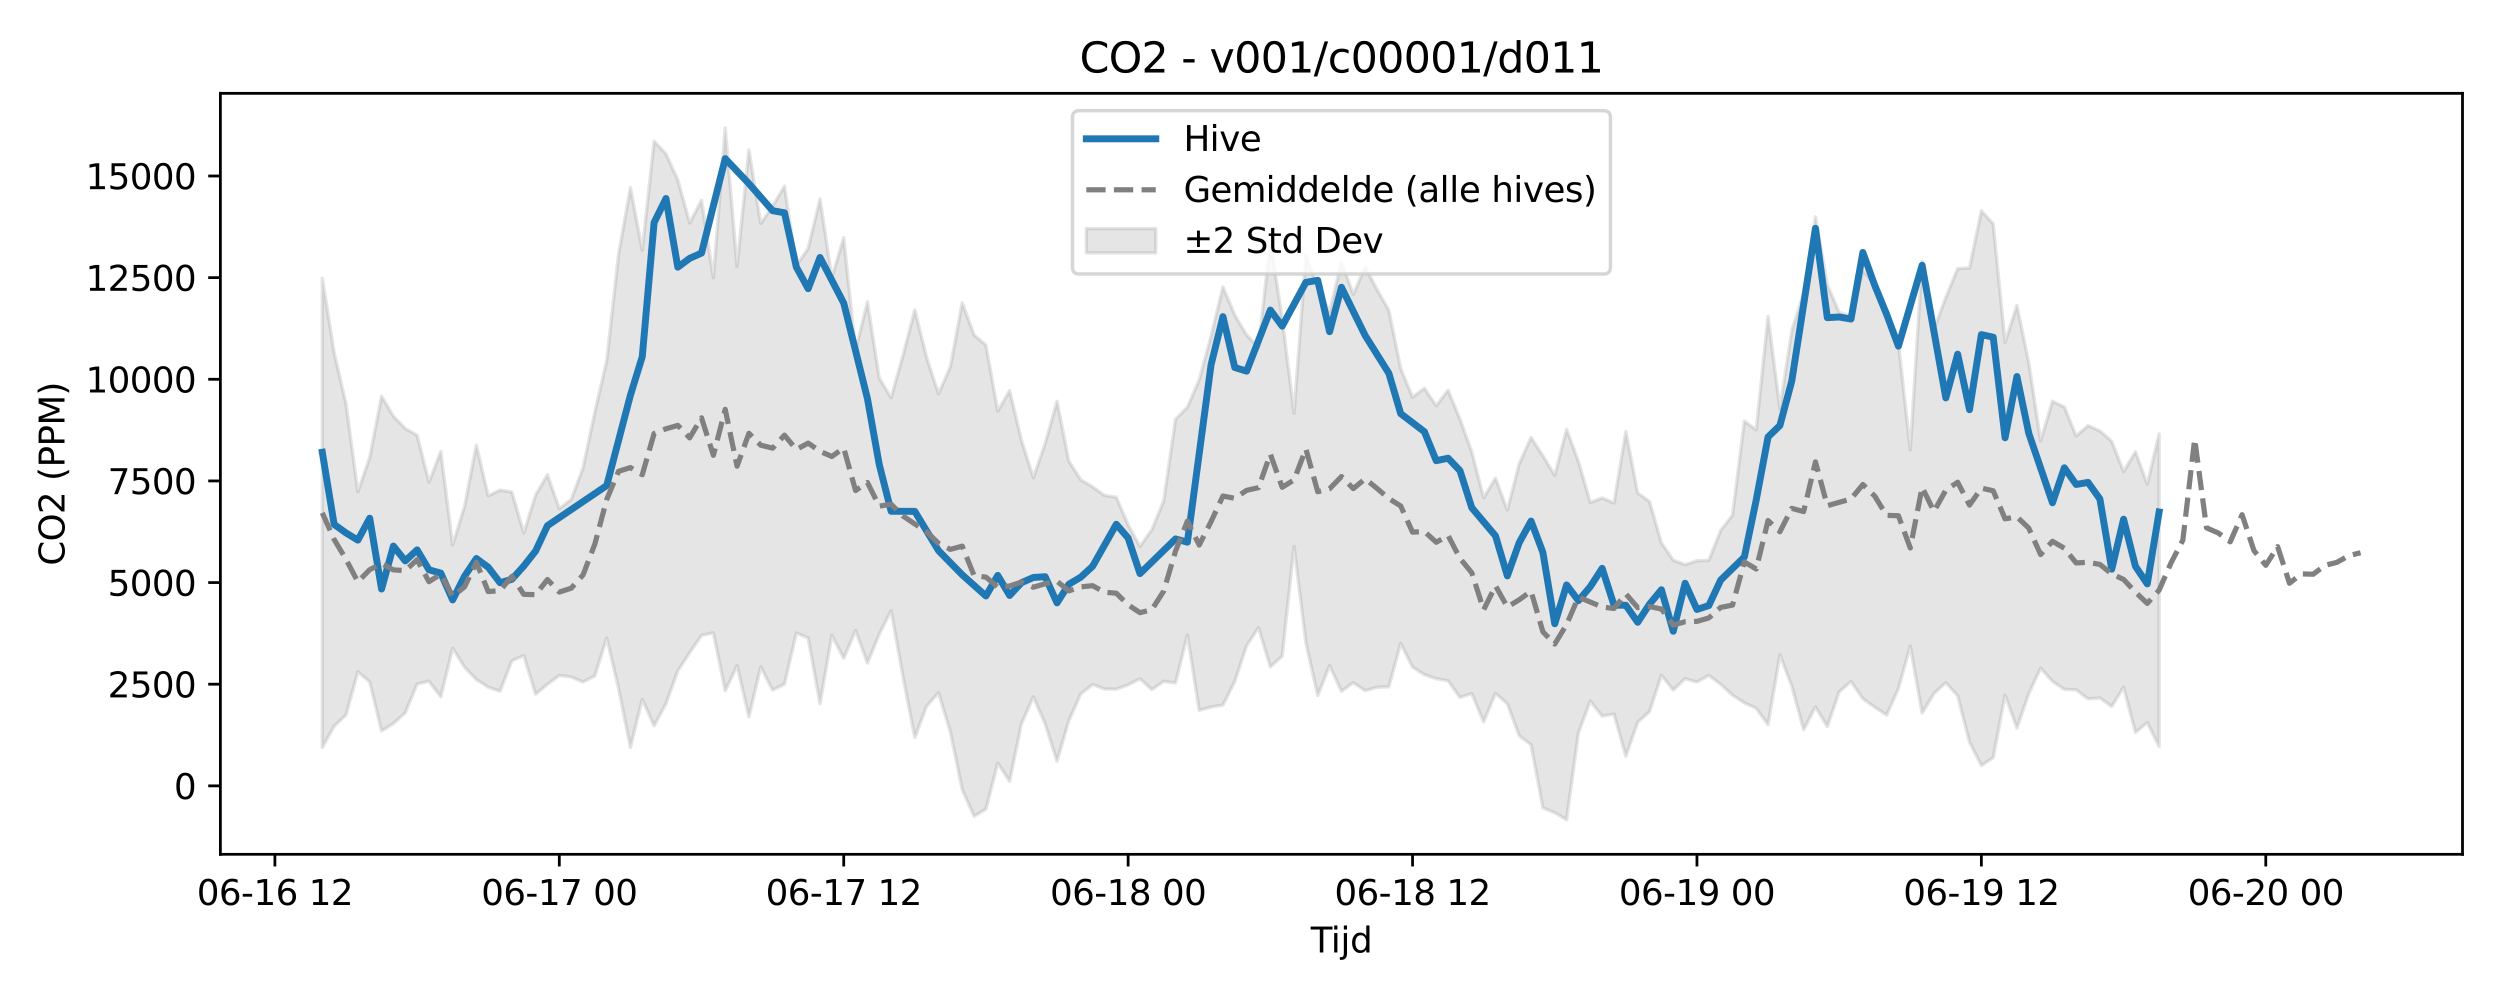 <?xml version="1.0" encoding="utf-8" standalone="no"?>
<!DOCTYPE svg PUBLIC "-//W3C//DTD SVG 1.1//EN"
  "http://www.w3.org/Graphics/SVG/1.1/DTD/svg11.dtd">
<svg xmlns:xlink="http://www.w3.org/1999/xlink" width="720pt" height="288pt" viewBox="0 0 720 288" xmlns="http://www.w3.org/2000/svg" version="1.1">
 <defs>
  <style type="text/css">*{stroke-linejoin: round; stroke-linecap: butt}</style>
 </defs>
 <g id="figure_1">
  <g id="patch_1">
   <path d="M 0 288 
L 720 288 
L 720 0 
L 0 0 
z
" style="fill: #ffffff"/>
  </g>
  <g id="axes_1">
   <g id="patch_2">
    <path d="M 63.47 246.04 
L 709.2 246.04 
L 709.2 26.88 
L 63.47 26.88 
z
" style="fill: #ffffff"/>
   </g>
   <g id="FillBetweenPolyCollection_1">
    <defs>
     <path id="m258c54970d" d="M 92.821 -207.866 
L 92.821 -72.734 
L 96.234 -78.855 
L 99.647 -82.072 
L 103.06 -94.523 
L 106.473 -91.636 
L 109.886 -77.458 
L 113.299 -79.646 
L 116.712 -82.703 
L 120.125 -90.979 
L 123.538 -91.82 
L 126.951 -87.333 
L 130.364 -101.337 
L 133.777 -95.851 
L 137.19 -92.318 
L 140.603 -90.089 
L 144.016 -88.935 
L 147.429 -97.717 
L 150.842 -99.185 
L 154.254 -88.065 
L 157.667 -90.92 
L 161.08 -93.472 
L 164.493 -93.019 
L 167.906 -91.595 
L 171.319 -93.34 
L 174.732 -104.268 
L 178.145 -89.753 
L 181.558 -72.75 
L 184.971 -86.603 
L 188.384 -78.963 
L 191.797 -85.31 
L 195.21 -94.792 
L 198.623 -100.003 
L 202.036 -105.001 
L 205.449 -105.752 
L 208.862 -89.053 
L 212.275 -96.244 
L 215.688 -81.586 
L 219.1 -95.941 
L 222.513 -89.253 
L 225.926 -90.958 
L 229.339 -105.668 
L 232.752 -104.264 
L 236.165 -85.333 
L 239.578 -105.01 
L 242.991 -98.432 
L 246.404 -106.393 
L 249.817 -97.05 
L 253.23 -105.324 
L 256.643 -112.128 
L 260.056 -93.141 
L 263.469 -75.57 
L 266.882 -84.665 
L 270.295 -88.443 
L 273.708 -77.171 
L 277.121 -60.621 
L 280.534 -52.902 
L 283.947 -54.985 
L 287.359 -68.219 
L 290.772 -62.979 
L 294.185 -79.549 
L 297.598 -87.325 
L 301.011 -79.508 
L 304.424 -68.785 
L 307.837 -80.46 
L 311.25 -88.141 
L 314.663 -90.849 
L 318.076 -89.554 
L 321.489 -89.515 
L 324.902 -90.764 
L 328.315 -92.492 
L 331.728 -89.382 
L 335.141 -91.777 
L 338.554 -91.322 
L 341.967 -105.12 
L 345.38 -83.415 
L 348.793 -84.378 
L 352.206 -84.935 
L 355.618 -91.723 
L 359.031 -102.057 
L 362.444 -107.199 
L 365.857 -95.928 
L 369.27 -99.025 
L 372.683 -130.581 
L 376.096 -102.898 
L 379.509 -87.683 
L 382.922 -96.304 
L 386.335 -88.911 
L 389.748 -91.378 
L 393.161 -89.081 
L 396.574 -90.049 
L 399.987 -90.201 
L 403.4 -102.708 
L 406.813 -95.866 
L 410.226 -93.705 
L 413.639 -92.523 
L 417.052 -91.934 
L 420.464 -87.12 
L 423.877 -88.241 
L 427.29 -80.11 
L 430.703 -88.311 
L 434.116 -85.279 
L 437.529 -76.127 
L 440.942 -73.454 
L 444.355 -55.367 
L 447.768 -53.917 
L 451.181 -51.922 
L 454.594 -76.984 
L 458.007 -86.092 
L 461.42 -81.768 
L 464.833 -82.36 
L 468.246 -70.225 
L 471.659 -79.985 
L 475.072 -83.06 
L 478.485 -93.552 
L 481.898 -89.265 
L 485.311 -92.525 
L 488.723 -91.561 
L 492.136 -93.486 
L 495.549 -90.917 
L 498.962 -87.79 
L 502.375 -85.591 
L 505.788 -84.014 
L 509.201 -79.32 
L 512.614 -99.397 
L 516.027 -90.426 
L 519.44 -77.801 
L 522.853 -84.425 
L 526.266 -78.759 
L 529.679 -88.72 
L 533.092 -91.745 
L 536.505 -86.768 
L 539.918 -84.358 
L 543.331 -82.068 
L 546.744 -89.655 
L 550.157 -101.932 
L 553.57 -82.623 
L 556.982 -88.236 
L 560.395 -91.385 
L 563.808 -87.594 
L 567.221 -74.239 
L 570.634 -67.561 
L 574.047 -69.785 
L 577.46 -87.77 
L 580.873 -78.329 
L 584.286 -88.219 
L 587.699 -95.56 
L 591.112 -91.765 
L 594.525 -89.471 
L 597.938 -89.306 
L 601.351 -86.724 
L 604.764 -86.985 
L 608.177 -84.519 
L 611.59 -90.089 
L 615.003 -77.059 
L 618.416 -79.899 
L 621.828 -73.018 
L 621.828 -163.061 
L 621.828 -163.061 
L 618.416 -148.54 
L 615.003 -157.905 
L 611.59 -152.161 
L 608.177 -160.919 
L 604.764 -163.894 
L 601.351 -165.419 
L 597.938 -162.429 
L 594.525 -170.773 
L 591.112 -172.44 
L 587.699 -161.029 
L 584.286 -183.58 
L 580.873 -200.006 
L 577.46 -189.375 
L 574.047 -223.525 
L 570.634 -227.277 
L 567.221 -210.831 
L 563.808 -210.64 
L 560.395 -202.308 
L 556.982 -193.171 
L 553.57 -212.72 
L 550.157 -158.432 
L 546.744 -189.293 
L 543.331 -197.078 
L 539.918 -205.907 
L 536.505 -210.17 
L 533.092 -196.843 
L 529.679 -198.03 
L 526.266 -205.967 
L 522.853 -225.546 
L 519.44 -203.529 
L 516.027 -192.769 
L 512.614 -170.319 
L 509.201 -196.832 
L 505.788 -164.237 
L 502.375 -166.711 
L 498.962 -139.678 
L 495.549 -135.206 
L 492.136 -126.595 
L 488.723 -126.51 
L 485.311 -125.373 
L 481.898 -126.667 
L 478.485 -131.652 
L 475.072 -143.545 
L 471.659 -146.027 
L 468.246 -163.7 
L 464.833 -143.149 
L 461.42 -144.608 
L 458.007 -143.246 
L 454.594 -155.092 
L 451.181 -164.371 
L 447.768 -151.112 
L 444.355 -156.712 
L 440.942 -162.019 
L 437.529 -154.402 
L 434.116 -141.09 
L 430.703 -150.284 
L 427.29 -144.629 
L 423.877 -157.829 
L 420.464 -167.298 
L 417.052 -175.609 
L 413.639 -171.132 
L 410.226 -176.179 
L 406.813 -173.606 
L 403.4 -181.862 
L 399.987 -198.617 
L 396.574 -204.628 
L 393.161 -211.124 
L 389.748 -203.185 
L 386.335 -212.594 
L 382.922 -198.148 
L 379.509 -205.07 
L 376.096 -214.508 
L 372.683 -168.992 
L 369.27 -196.288 
L 365.857 -218.486 
L 362.444 -187.915 
L 359.031 -191.509 
L 355.618 -197.254 
L 352.206 -205.36 
L 348.793 -191.208 
L 345.38 -178.638 
L 341.967 -170.715 
L 338.554 -167.256 
L 335.141 -143.746 
L 331.728 -135.434 
L 328.315 -130.606 
L 324.902 -136.848 
L 321.489 -144.782 
L 318.076 -145.328 
L 314.663 -147.801 
L 311.25 -149.809 
L 307.837 -155.178 
L 304.424 -172.414 
L 301.011 -160.269 
L 297.598 -150.423 
L 294.185 -161.197 
L 290.772 -175.483 
L 287.359 -169.612 
L 283.947 -188.592 
L 280.534 -191.533 
L 277.121 -200.8 
L 273.708 -182.385 
L 270.295 -174.589 
L 266.882 -184.984 
L 263.469 -198.713 
L 260.056 -185.62 
L 256.643 -173.451 
L 253.23 -179.12 
L 249.817 -201.043 
L 246.404 -187.043 
L 242.991 -219.534 
L 239.578 -208.053 
L 236.165 -230.708 
L 232.752 -216.506 
L 229.339 -211.407 
L 225.926 -234.4 
L 222.513 -228.612 
L 219.1 -223.629 
L 215.688 -244.828 
L 212.275 -211.23 
L 208.862 -251.158 
L 205.449 -207.991 
L 202.036 -230.32 
L 198.623 -223.789 
L 195.21 -236.185 
L 191.797 -243.698 
L 188.384 -247.322 
L 184.971 -215.958 
L 181.558 -233.933 
L 178.145 -214.768 
L 174.732 -184.054 
L 171.319 -169.317 
L 167.906 -153.217 
L 164.493 -144.152 
L 161.08 -141.501 
L 157.667 -151.288 
L 154.254 -145.398 
L 150.842 -134.48 
L 147.429 -146.284 
L 144.016 -146.854 
L 140.603 -145.177 
L 137.19 -159.8 
L 133.777 -142.118 
L 130.364 -131.07 
L 126.951 -157.963 
L 123.538 -149.126 
L 120.125 -162.644 
L 116.712 -164.596 
L 113.299 -168.112 
L 109.886 -173.916 
L 106.473 -156.221 
L 103.06 -146.34 
L 99.647 -171.748 
L 96.234 -186.431 
L 92.821 -207.866 
z
" style="stroke: #808080; stroke-opacity: 0.2"/>
    </defs>
    <g clip-path="url(#pc2d8e4638b)">
     <use xlink:href="#m258c54970d" x="0" y="288" style="fill: #808080; fill-opacity: 0.2; stroke: #808080; stroke-opacity: 0.2"/>
    </g>
   </g>
   <g id="matplotlib.axis_1">
    <g id="xtick_1">
     <g id="line2d_1">
      <defs>
       <path id="mca7ac70794" d="M 0 0 
L 0 3.5 
" style="stroke: #000000; stroke-width: 0.8"/>
      </defs>
      <g>
       <use xlink:href="#mca7ac70794" x="79.17" y="246.04" style="stroke: #000000; stroke-width: 0.8"/>
      </g>
     </g>
     <g id="text_1">
      <!-- 06-16 12 -->
      <g transform="translate(56.689 260.638) scale(0.1 -0.1)">
       <defs>
        <path id="DejaVuSans-30" d="M 2034 4250 
Q 1547 4250 1301 3770 
Q 1056 3291 1056 2328 
Q 1056 1369 1301 889 
Q 1547 409 2034 409 
Q 2525 409 2770 889 
Q 3016 1369 3016 2328 
Q 3016 3291 2770 3770 
Q 2525 4250 2034 4250 
z
M 2034 4750 
Q 2819 4750 3233 4129 
Q 3647 3509 3647 2328 
Q 3647 1150 3233 529 
Q 2819 -91 2034 -91 
Q 1250 -91 836 529 
Q 422 1150 422 2328 
Q 422 3509 836 4129 
Q 1250 4750 2034 4750 
z
" transform="scale(0.016)"/>
        <path id="DejaVuSans-36" d="M 2113 2584 
Q 1688 2584 1439 2293 
Q 1191 2003 1191 1497 
Q 1191 994 1439 701 
Q 1688 409 2113 409 
Q 2538 409 2786 701 
Q 3034 994 3034 1497 
Q 3034 2003 2786 2293 
Q 2538 2584 2113 2584 
z
M 3366 4563 
L 3366 3988 
Q 3128 4100 2886 4159 
Q 2644 4219 2406 4219 
Q 1781 4219 1451 3797 
Q 1122 3375 1075 2522 
Q 1259 2794 1537 2939 
Q 1816 3084 2150 3084 
Q 2853 3084 3261 2657 
Q 3669 2231 3669 1497 
Q 3669 778 3244 343 
Q 2819 -91 2113 -91 
Q 1303 -91 875 529 
Q 447 1150 447 2328 
Q 447 3434 972 4092 
Q 1497 4750 2381 4750 
Q 2619 4750 2861 4703 
Q 3103 4656 3366 4563 
z
" transform="scale(0.016)"/>
        <path id="DejaVuSans-2d" d="M 313 2009 
L 1997 2009 
L 1997 1497 
L 313 1497 
L 313 2009 
z
" transform="scale(0.016)"/>
        <path id="DejaVuSans-31" d="M 794 531 
L 1825 531 
L 1825 4091 
L 703 3866 
L 703 4441 
L 1819 4666 
L 2450 4666 
L 2450 531 
L 3481 531 
L 3481 0 
L 794 0 
L 794 531 
z
" transform="scale(0.016)"/>
        <path id="DejaVuSans-20" transform="scale(0.016)"/>
        <path id="DejaVuSans-32" d="M 1228 531 
L 3431 531 
L 3431 0 
L 469 0 
L 469 531 
Q 828 903 1448 1529 
Q 2069 2156 2228 2338 
Q 2531 2678 2651 2914 
Q 2772 3150 2772 3378 
Q 2772 3750 2511 3984 
Q 2250 4219 1831 4219 
Q 1534 4219 1204 4116 
Q 875 4013 500 3803 
L 500 4441 
Q 881 4594 1212 4672 
Q 1544 4750 1819 4750 
Q 2544 4750 2975 4387 
Q 3406 4025 3406 3419 
Q 3406 3131 3298 2873 
Q 3191 2616 2906 2266 
Q 2828 2175 2409 1742 
Q 1991 1309 1228 531 
z
" transform="scale(0.016)"/>
       </defs>
       <use xlink:href="#DejaVuSans-30"/>
       <use xlink:href="#DejaVuSans-36" transform="translate(63.623 0)"/>
       <use xlink:href="#DejaVuSans-2d" transform="translate(127.246 0)"/>
       <use xlink:href="#DejaVuSans-31" transform="translate(163.33 0)"/>
       <use xlink:href="#DejaVuSans-36" transform="translate(226.953 0)"/>
       <use xlink:href="#DejaVuSans-20" transform="translate(290.576 0)"/>
       <use xlink:href="#DejaVuSans-31" transform="translate(322.363 0)"/>
       <use xlink:href="#DejaVuSans-32" transform="translate(385.986 0)"/>
      </g>
     </g>
    </g>
    <g id="xtick_2">
     <g id="line2d_2">
      <g>
       <use xlink:href="#mca7ac70794" x="161.08" y="246.04" style="stroke: #000000; stroke-width: 0.8"/>
      </g>
     </g>
     <g id="text_2">
      <!-- 06-17 00 -->
      <g transform="translate(138.6 260.638) scale(0.1 -0.1)">
       <defs>
        <path id="DejaVuSans-37" d="M 525 4666 
L 3525 4666 
L 3525 4397 
L 1831 0 
L 1172 0 
L 2766 4134 
L 525 4134 
L 525 4666 
z
" transform="scale(0.016)"/>
       </defs>
       <use xlink:href="#DejaVuSans-30"/>
       <use xlink:href="#DejaVuSans-36" transform="translate(63.623 0)"/>
       <use xlink:href="#DejaVuSans-2d" transform="translate(127.246 0)"/>
       <use xlink:href="#DejaVuSans-31" transform="translate(163.33 0)"/>
       <use xlink:href="#DejaVuSans-37" transform="translate(226.953 0)"/>
       <use xlink:href="#DejaVuSans-20" transform="translate(290.576 0)"/>
       <use xlink:href="#DejaVuSans-30" transform="translate(322.363 0)"/>
       <use xlink:href="#DejaVuSans-30" transform="translate(385.986 0)"/>
      </g>
     </g>
    </g>
    <g id="xtick_3">
     <g id="line2d_3">
      <g>
       <use xlink:href="#mca7ac70794" x="242.991" y="246.04" style="stroke: #000000; stroke-width: 0.8"/>
      </g>
     </g>
     <g id="text_3">
      <!-- 06-17 12 -->
      <g transform="translate(220.511 260.638) scale(0.1 -0.1)">
       <use xlink:href="#DejaVuSans-30"/>
       <use xlink:href="#DejaVuSans-36" transform="translate(63.623 0)"/>
       <use xlink:href="#DejaVuSans-2d" transform="translate(127.246 0)"/>
       <use xlink:href="#DejaVuSans-31" transform="translate(163.33 0)"/>
       <use xlink:href="#DejaVuSans-37" transform="translate(226.953 0)"/>
       <use xlink:href="#DejaVuSans-20" transform="translate(290.576 0)"/>
       <use xlink:href="#DejaVuSans-31" transform="translate(322.363 0)"/>
       <use xlink:href="#DejaVuSans-32" transform="translate(385.986 0)"/>
      </g>
     </g>
    </g>
    <g id="xtick_4">
     <g id="line2d_4">
      <g>
       <use xlink:href="#mca7ac70794" x="324.902" y="246.04" style="stroke: #000000; stroke-width: 0.8"/>
      </g>
     </g>
     <g id="text_4">
      <!-- 06-18 00 -->
      <g transform="translate(302.421 260.638) scale(0.1 -0.1)">
       <defs>
        <path id="DejaVuSans-38" d="M 2034 2216 
Q 1584 2216 1326 1975 
Q 1069 1734 1069 1313 
Q 1069 891 1326 650 
Q 1584 409 2034 409 
Q 2484 409 2743 651 
Q 3003 894 3003 1313 
Q 3003 1734 2745 1975 
Q 2488 2216 2034 2216 
z
M 1403 2484 
Q 997 2584 770 2862 
Q 544 3141 544 3541 
Q 544 4100 942 4425 
Q 1341 4750 2034 4750 
Q 2731 4750 3128 4425 
Q 3525 4100 3525 3541 
Q 3525 3141 3298 2862 
Q 3072 2584 2669 2484 
Q 3125 2378 3379 2068 
Q 3634 1759 3634 1313 
Q 3634 634 3220 271 
Q 2806 -91 2034 -91 
Q 1263 -91 848 271 
Q 434 634 434 1313 
Q 434 1759 690 2068 
Q 947 2378 1403 2484 
z
M 1172 3481 
Q 1172 3119 1398 2916 
Q 1625 2713 2034 2713 
Q 2441 2713 2670 2916 
Q 2900 3119 2900 3481 
Q 2900 3844 2670 4047 
Q 2441 4250 2034 4250 
Q 1625 4250 1398 4047 
Q 1172 3844 1172 3481 
z
" transform="scale(0.016)"/>
       </defs>
       <use xlink:href="#DejaVuSans-30"/>
       <use xlink:href="#DejaVuSans-36" transform="translate(63.623 0)"/>
       <use xlink:href="#DejaVuSans-2d" transform="translate(127.246 0)"/>
       <use xlink:href="#DejaVuSans-31" transform="translate(163.33 0)"/>
       <use xlink:href="#DejaVuSans-38" transform="translate(226.953 0)"/>
       <use xlink:href="#DejaVuSans-20" transform="translate(290.576 0)"/>
       <use xlink:href="#DejaVuSans-30" transform="translate(322.363 0)"/>
       <use xlink:href="#DejaVuSans-30" transform="translate(385.986 0)"/>
      </g>
     </g>
    </g>
    <g id="xtick_5">
     <g id="line2d_5">
      <g>
       <use xlink:href="#mca7ac70794" x="406.813" y="246.04" style="stroke: #000000; stroke-width: 0.8"/>
      </g>
     </g>
     <g id="text_5">
      <!-- 06-18 12 -->
      <g transform="translate(384.332 260.638) scale(0.1 -0.1)">
       <use xlink:href="#DejaVuSans-30"/>
       <use xlink:href="#DejaVuSans-36" transform="translate(63.623 0)"/>
       <use xlink:href="#DejaVuSans-2d" transform="translate(127.246 0)"/>
       <use xlink:href="#DejaVuSans-31" transform="translate(163.33 0)"/>
       <use xlink:href="#DejaVuSans-38" transform="translate(226.953 0)"/>
       <use xlink:href="#DejaVuSans-20" transform="translate(290.576 0)"/>
       <use xlink:href="#DejaVuSans-31" transform="translate(322.363 0)"/>
       <use xlink:href="#DejaVuSans-32" transform="translate(385.986 0)"/>
      </g>
     </g>
    </g>
    <g id="xtick_6">
     <g id="line2d_6">
      <g>
       <use xlink:href="#mca7ac70794" x="488.723" y="246.04" style="stroke: #000000; stroke-width: 0.8"/>
      </g>
     </g>
     <g id="text_6">
      <!-- 06-19 00 -->
      <g transform="translate(466.243 260.638) scale(0.1 -0.1)">
       <defs>
        <path id="DejaVuSans-39" d="M 703 97 
L 703 672 
Q 941 559 1184 500 
Q 1428 441 1663 441 
Q 2288 441 2617 861 
Q 2947 1281 2994 2138 
Q 2813 1869 2534 1725 
Q 2256 1581 1919 1581 
Q 1219 1581 811 2004 
Q 403 2428 403 3163 
Q 403 3881 828 4315 
Q 1253 4750 1959 4750 
Q 2769 4750 3195 4129 
Q 3622 3509 3622 2328 
Q 3622 1225 3098 567 
Q 2575 -91 1691 -91 
Q 1453 -91 1209 -44 
Q 966 3 703 97 
z
M 1959 2075 
Q 2384 2075 2632 2365 
Q 2881 2656 2881 3163 
Q 2881 3666 2632 3958 
Q 2384 4250 1959 4250 
Q 1534 4250 1286 3958 
Q 1038 3666 1038 3163 
Q 1038 2656 1286 2365 
Q 1534 2075 1959 2075 
z
" transform="scale(0.016)"/>
       </defs>
       <use xlink:href="#DejaVuSans-30"/>
       <use xlink:href="#DejaVuSans-36" transform="translate(63.623 0)"/>
       <use xlink:href="#DejaVuSans-2d" transform="translate(127.246 0)"/>
       <use xlink:href="#DejaVuSans-31" transform="translate(163.33 0)"/>
       <use xlink:href="#DejaVuSans-39" transform="translate(226.953 0)"/>
       <use xlink:href="#DejaVuSans-20" transform="translate(290.576 0)"/>
       <use xlink:href="#DejaVuSans-30" transform="translate(322.363 0)"/>
       <use xlink:href="#DejaVuSans-30" transform="translate(385.986 0)"/>
      </g>
     </g>
    </g>
    <g id="xtick_7">
     <g id="line2d_7">
      <g>
       <use xlink:href="#mca7ac70794" x="570.634" y="246.04" style="stroke: #000000; stroke-width: 0.8"/>
      </g>
     </g>
     <g id="text_7">
      <!-- 06-19 12 -->
      <g transform="translate(548.154 260.638) scale(0.1 -0.1)">
       <use xlink:href="#DejaVuSans-30"/>
       <use xlink:href="#DejaVuSans-36" transform="translate(63.623 0)"/>
       <use xlink:href="#DejaVuSans-2d" transform="translate(127.246 0)"/>
       <use xlink:href="#DejaVuSans-31" transform="translate(163.33 0)"/>
       <use xlink:href="#DejaVuSans-39" transform="translate(226.953 0)"/>
       <use xlink:href="#DejaVuSans-20" transform="translate(290.576 0)"/>
       <use xlink:href="#DejaVuSans-31" transform="translate(322.363 0)"/>
       <use xlink:href="#DejaVuSans-32" transform="translate(385.986 0)"/>
      </g>
     </g>
    </g>
    <g id="xtick_8">
     <g id="line2d_8">
      <g>
       <use xlink:href="#mca7ac70794" x="652.545" y="246.04" style="stroke: #000000; stroke-width: 0.8"/>
      </g>
     </g>
     <g id="text_8">
      <!-- 06-20 00 -->
      <g transform="translate(630.065 260.638) scale(0.1 -0.1)">
       <use xlink:href="#DejaVuSans-30"/>
       <use xlink:href="#DejaVuSans-36" transform="translate(63.623 0)"/>
       <use xlink:href="#DejaVuSans-2d" transform="translate(127.246 0)"/>
       <use xlink:href="#DejaVuSans-32" transform="translate(163.33 0)"/>
       <use xlink:href="#DejaVuSans-30" transform="translate(226.953 0)"/>
       <use xlink:href="#DejaVuSans-20" transform="translate(290.576 0)"/>
       <use xlink:href="#DejaVuSans-30" transform="translate(322.363 0)"/>
       <use xlink:href="#DejaVuSans-30" transform="translate(385.986 0)"/>
      </g>
     </g>
    </g>
    <g id="text_9">
     <!-- Tijd -->
     <g transform="translate(377.485 274.317) scale(0.1 -0.1)">
      <defs>
       <path id="DejaVuSans-54" d="M -19 4666 
L 3928 4666 
L 3928 4134 
L 2272 4134 
L 2272 0 
L 1638 0 
L 1638 4134 
L -19 4134 
L -19 4666 
z
" transform="scale(0.016)"/>
       <path id="DejaVuSans-69" d="M 603 3500 
L 1178 3500 
L 1178 0 
L 603 0 
L 603 3500 
z
M 603 4863 
L 1178 4863 
L 1178 4134 
L 603 4134 
L 603 4863 
z
" transform="scale(0.016)"/>
       <path id="DejaVuSans-6a" d="M 603 3500 
L 1178 3500 
L 1178 -63 
Q 1178 -731 923 -1031 
Q 669 -1331 103 -1331 
L -116 -1331 
L -116 -844 
L 38 -844 
Q 366 -844 484 -692 
Q 603 -541 603 -63 
L 603 3500 
z
M 603 4863 
L 1178 4863 
L 1178 4134 
L 603 4134 
L 603 4863 
z
" transform="scale(0.016)"/>
       <path id="DejaVuSans-64" d="M 2906 2969 
L 2906 4863 
L 3481 4863 
L 3481 0 
L 2906 0 
L 2906 525 
Q 2725 213 2448 61 
Q 2172 -91 1784 -91 
Q 1150 -91 751 415 
Q 353 922 353 1747 
Q 353 2572 751 3078 
Q 1150 3584 1784 3584 
Q 2172 3584 2448 3432 
Q 2725 3281 2906 2969 
z
M 947 1747 
Q 947 1113 1208 752 
Q 1469 391 1925 391 
Q 2381 391 2643 752 
Q 2906 1113 2906 1747 
Q 2906 2381 2643 2742 
Q 2381 3103 1925 3103 
Q 1469 3103 1208 2742 
Q 947 2381 947 1747 
z
" transform="scale(0.016)"/>
      </defs>
      <use xlink:href="#DejaVuSans-54"/>
      <use xlink:href="#DejaVuSans-69" transform="translate(57.959 0)"/>
      <use xlink:href="#DejaVuSans-6a" transform="translate(85.742 0)"/>
      <use xlink:href="#DejaVuSans-64" transform="translate(113.525 0)"/>
     </g>
    </g>
   </g>
   <g id="matplotlib.axis_2">
    <g id="ytick_1">
     <g id="line2d_9">
      <defs>
       <path id="md332c3a0df" d="M 0 0 
L -3.5 0 
" style="stroke: #000000; stroke-width: 0.8"/>
      </defs>
      <g>
       <use xlink:href="#md332c3a0df" x="63.47" y="226.328" style="stroke: #000000; stroke-width: 0.8"/>
      </g>
     </g>
     <g id="text_10">
      <!-- 0 -->
      <g transform="translate(50.108 230.127) scale(0.1 -0.1)">
       <use xlink:href="#DejaVuSans-30"/>
      </g>
     </g>
    </g>
    <g id="ytick_2">
     <g id="line2d_10">
      <g>
       <use xlink:href="#md332c3a0df" x="63.47" y="197.054" style="stroke: #000000; stroke-width: 0.8"/>
      </g>
     </g>
     <g id="text_11">
      <!-- 2500 -->
      <g transform="translate(31.02 200.853) scale(0.1 -0.1)">
       <defs>
        <path id="DejaVuSans-35" d="M 691 4666 
L 3169 4666 
L 3169 4134 
L 1269 4134 
L 1269 2991 
Q 1406 3038 1543 3061 
Q 1681 3084 1819 3084 
Q 2600 3084 3056 2656 
Q 3513 2228 3513 1497 
Q 3513 744 3044 326 
Q 2575 -91 1722 -91 
Q 1428 -91 1123 -41 
Q 819 9 494 109 
L 494 744 
Q 775 591 1075 516 
Q 1375 441 1709 441 
Q 2250 441 2565 725 
Q 2881 1009 2881 1497 
Q 2881 1984 2565 2268 
Q 2250 2553 1709 2553 
Q 1456 2553 1204 2497 
Q 953 2441 691 2322 
L 691 4666 
z
" transform="scale(0.016)"/>
       </defs>
       <use xlink:href="#DejaVuSans-32"/>
       <use xlink:href="#DejaVuSans-35" transform="translate(63.623 0)"/>
       <use xlink:href="#DejaVuSans-30" transform="translate(127.246 0)"/>
       <use xlink:href="#DejaVuSans-30" transform="translate(190.869 0)"/>
      </g>
     </g>
    </g>
    <g id="ytick_3">
     <g id="line2d_11">
      <g>
       <use xlink:href="#md332c3a0df" x="63.47" y="167.78" style="stroke: #000000; stroke-width: 0.8"/>
      </g>
     </g>
     <g id="text_12">
      <!-- 5000 -->
      <g transform="translate(31.02 171.579) scale(0.1 -0.1)">
       <use xlink:href="#DejaVuSans-35"/>
       <use xlink:href="#DejaVuSans-30" transform="translate(63.623 0)"/>
       <use xlink:href="#DejaVuSans-30" transform="translate(127.246 0)"/>
       <use xlink:href="#DejaVuSans-30" transform="translate(190.869 0)"/>
      </g>
     </g>
    </g>
    <g id="ytick_4">
     <g id="line2d_12">
      <g>
       <use xlink:href="#md332c3a0df" x="63.47" y="138.506" style="stroke: #000000; stroke-width: 0.8"/>
      </g>
     </g>
     <g id="text_13">
      <!-- 7500 -->
      <g transform="translate(31.02 142.306) scale(0.1 -0.1)">
       <use xlink:href="#DejaVuSans-37"/>
       <use xlink:href="#DejaVuSans-35" transform="translate(63.623 0)"/>
       <use xlink:href="#DejaVuSans-30" transform="translate(127.246 0)"/>
       <use xlink:href="#DejaVuSans-30" transform="translate(190.869 0)"/>
      </g>
     </g>
    </g>
    <g id="ytick_5">
     <g id="line2d_13">
      <g>
       <use xlink:href="#md332c3a0df" x="63.47" y="109.233" style="stroke: #000000; stroke-width: 0.8"/>
      </g>
     </g>
     <g id="text_14">
      <!-- 10000 -->
      <g transform="translate(24.657 113.032) scale(0.1 -0.1)">
       <use xlink:href="#DejaVuSans-31"/>
       <use xlink:href="#DejaVuSans-30" transform="translate(63.623 0)"/>
       <use xlink:href="#DejaVuSans-30" transform="translate(127.246 0)"/>
       <use xlink:href="#DejaVuSans-30" transform="translate(190.869 0)"/>
       <use xlink:href="#DejaVuSans-30" transform="translate(254.492 0)"/>
      </g>
     </g>
    </g>
    <g id="ytick_6">
     <g id="line2d_14">
      <g>
       <use xlink:href="#md332c3a0df" x="63.47" y="79.959" style="stroke: #000000; stroke-width: 0.8"/>
      </g>
     </g>
     <g id="text_15">
      <!-- 12500 -->
      <g transform="translate(24.657 83.758) scale(0.1 -0.1)">
       <use xlink:href="#DejaVuSans-31"/>
       <use xlink:href="#DejaVuSans-32" transform="translate(63.623 0)"/>
       <use xlink:href="#DejaVuSans-35" transform="translate(127.246 0)"/>
       <use xlink:href="#DejaVuSans-30" transform="translate(190.869 0)"/>
       <use xlink:href="#DejaVuSans-30" transform="translate(254.492 0)"/>
      </g>
     </g>
    </g>
    <g id="ytick_7">
     <g id="line2d_15">
      <g>
       <use xlink:href="#md332c3a0df" x="63.47" y="50.685" style="stroke: #000000; stroke-width: 0.8"/>
      </g>
     </g>
     <g id="text_16">
      <!-- 15000 -->
      <g transform="translate(24.657 54.484) scale(0.1 -0.1)">
       <use xlink:href="#DejaVuSans-31"/>
       <use xlink:href="#DejaVuSans-35" transform="translate(63.623 0)"/>
       <use xlink:href="#DejaVuSans-30" transform="translate(127.246 0)"/>
       <use xlink:href="#DejaVuSans-30" transform="translate(190.869 0)"/>
       <use xlink:href="#DejaVuSans-30" transform="translate(254.492 0)"/>
      </g>
     </g>
    </g>
    <g id="text_17">
     <!-- CO2 (PPM) -->
     <g transform="translate(18.578 162.903) rotate(-90) scale(0.1 -0.1)">
      <defs>
       <path id="DejaVuSans-43" d="M 4122 4306 
L 4122 3641 
Q 3803 3938 3442 4084 
Q 3081 4231 2675 4231 
Q 1875 4231 1450 3742 
Q 1025 3253 1025 2328 
Q 1025 1406 1450 917 
Q 1875 428 2675 428 
Q 3081 428 3442 575 
Q 3803 722 4122 1019 
L 4122 359 
Q 3791 134 3420 21 
Q 3050 -91 2638 -91 
Q 1578 -91 968 557 
Q 359 1206 359 2328 
Q 359 3453 968 4101 
Q 1578 4750 2638 4750 
Q 3056 4750 3426 4639 
Q 3797 4528 4122 4306 
z
" transform="scale(0.016)"/>
       <path id="DejaVuSans-4f" d="M 2522 4238 
Q 1834 4238 1429 3725 
Q 1025 3213 1025 2328 
Q 1025 1447 1429 934 
Q 1834 422 2522 422 
Q 3209 422 3611 934 
Q 4013 1447 4013 2328 
Q 4013 3213 3611 3725 
Q 3209 4238 2522 4238 
z
M 2522 4750 
Q 3503 4750 4090 4092 
Q 4678 3434 4678 2328 
Q 4678 1225 4090 567 
Q 3503 -91 2522 -91 
Q 1538 -91 948 565 
Q 359 1222 359 2328 
Q 359 3434 948 4092 
Q 1538 4750 2522 4750 
z
" transform="scale(0.016)"/>
       <path id="DejaVuSans-28" d="M 1984 4856 
Q 1566 4138 1362 3434 
Q 1159 2731 1159 2009 
Q 1159 1288 1364 580 
Q 1569 -128 1984 -844 
L 1484 -844 
Q 1016 -109 783 600 
Q 550 1309 550 2009 
Q 550 2706 781 3412 
Q 1013 4119 1484 4856 
L 1984 4856 
z
" transform="scale(0.016)"/>
       <path id="DejaVuSans-50" d="M 1259 4147 
L 1259 2394 
L 2053 2394 
Q 2494 2394 2734 2622 
Q 2975 2850 2975 3272 
Q 2975 3691 2734 3919 
Q 2494 4147 2053 4147 
L 1259 4147 
z
M 628 4666 
L 2053 4666 
Q 2838 4666 3239 4311 
Q 3641 3956 3641 3272 
Q 3641 2581 3239 2228 
Q 2838 1875 2053 1875 
L 1259 1875 
L 1259 0 
L 628 0 
L 628 4666 
z
" transform="scale(0.016)"/>
       <path id="DejaVuSans-4d" d="M 628 4666 
L 1569 4666 
L 2759 1491 
L 3956 4666 
L 4897 4666 
L 4897 0 
L 4281 0 
L 4281 4097 
L 3078 897 
L 2444 897 
L 1241 4097 
L 1241 0 
L 628 0 
L 628 4666 
z
" transform="scale(0.016)"/>
       <path id="DejaVuSans-29" d="M 513 4856 
L 1013 4856 
Q 1481 4119 1714 3412 
Q 1947 2706 1947 2009 
Q 1947 1309 1714 600 
Q 1481 -109 1013 -844 
L 513 -844 
Q 928 -128 1133 580 
Q 1338 1288 1338 2009 
Q 1338 2731 1133 3434 
Q 928 4138 513 4856 
z
" transform="scale(0.016)"/>
      </defs>
      <use xlink:href="#DejaVuSans-43"/>
      <use xlink:href="#DejaVuSans-4f" transform="translate(69.824 0)"/>
      <use xlink:href="#DejaVuSans-32" transform="translate(148.535 0)"/>
      <use xlink:href="#DejaVuSans-20" transform="translate(212.158 0)"/>
      <use xlink:href="#DejaVuSans-28" transform="translate(243.945 0)"/>
      <use xlink:href="#DejaVuSans-50" transform="translate(282.959 0)"/>
      <use xlink:href="#DejaVuSans-50" transform="translate(343.262 0)"/>
      <use xlink:href="#DejaVuSans-4d" transform="translate(403.564 0)"/>
      <use xlink:href="#DejaVuSans-29" transform="translate(489.844 0)"/>
     </g>
    </g>
   </g>
   <g id="line2d_16">
    <path d="M 92.821 130.251 
L 96.234 151.028 
L 99.647 153.483 
L 103.06 155.561 
L 106.473 149.248 
L 109.886 169.636 
L 113.299 157.277 
L 116.712 161.539 
L 120.125 158.366 
L 123.538 164.098 
L 126.951 165.06 
L 130.364 172.776 
L 133.777 165.973 
L 137.19 160.856 
L 140.603 163.358 
L 144.016 167.827 
L 147.429 166.828 
L 150.842 163.026 
L 154.254 158.686 
L 157.667 151.393 
L 174.732 139.841 
L 181.558 113.835 
L 184.971 102.71 
L 188.384 64.104 
L 191.797 57.172 
L 195.21 76.95 
L 198.623 74.409 
L 202.036 72.886 
L 208.862 45.685 
L 215.688 52.887 
L 222.513 60.685 
L 225.926 61.282 
L 229.339 76.909 
L 232.752 83.144 
L 236.165 74.163 
L 242.991 87.289 
L 249.817 114.789 
L 253.23 133.834 
L 256.643 147.242 
L 263.469 147.277 
L 270.295 158.58 
L 277.121 165.544 
L 283.947 171.644 
L 287.359 165.719 
L 290.772 171.498 
L 294.185 167.811 
L 297.598 166.313 
L 301.011 166.09 
L 304.424 173.619 
L 307.837 168.249 
L 311.25 166.227 
L 314.663 163.096 
L 321.489 150.993 
L 324.902 154.935 
L 328.315 165.192 
L 338.554 155.21 
L 341.967 156.141 
L 348.793 105.029 
L 352.206 91.2 
L 355.618 105.843 
L 359.031 106.891 
L 365.857 89.297 
L 369.27 93.928 
L 376.096 81.317 
L 379.509 80.732 
L 382.922 95.521 
L 386.335 82.734 
L 393.161 96.61 
L 399.987 107.511 
L 403.4 119.127 
L 410.226 124.338 
L 413.639 132.683 
L 417.052 131.961 
L 420.464 135.532 
L 423.877 146.241 
L 430.703 154.326 
L 434.116 165.848 
L 437.529 156.287 
L 440.942 150.075 
L 444.355 159.098 
L 447.768 179.642 
L 451.181 168.465 
L 454.594 172.979 
L 458.007 168.955 
L 461.42 163.686 
L 464.833 174.283 
L 468.246 174.314 
L 471.659 179.216 
L 475.072 173.99 
L 478.485 169.853 
L 481.898 181.8 
L 485.311 167.983 
L 488.723 175.524 
L 492.136 174.4 
L 495.549 167.066 
L 502.375 160.409 
L 505.788 144.018 
L 509.201 125.837 
L 512.614 122.541 
L 516.027 109.76 
L 522.853 65.755 
L 526.266 91.493 
L 529.679 91.3 
L 533.092 91.879 
L 536.505 72.717 
L 539.918 82.168 
L 543.331 90.486 
L 546.744 99.684 
L 553.57 76.399 
L 560.395 114.596 
L 563.808 102.008 
L 567.221 117.991 
L 570.634 96.364 
L 574.047 97.113 
L 577.46 126.077 
L 580.873 108.442 
L 584.286 124.795 
L 591.112 144.802 
L 594.525 134.73 
L 597.938 139.525 
L 601.351 138.928 
L 604.764 143.7 
L 608.177 163.922 
L 611.59 149.543 
L 615.003 163.096 
L 618.416 168.155 
L 621.828 147.453 
L 621.828 147.453 
" clip-path="url(#pc2d8e4638b)" style="fill: none; stroke: #1f77b4; stroke-width: 2; stroke-linecap: square"/>
   </g>
   <g id="line2d_17">
    <path d="M 92.821 147.7 
L 96.234 155.357 
L 99.647 161.09 
L 103.06 167.569 
L 106.473 164.071 
L 109.886 162.313 
L 113.299 164.121 
L 116.712 164.35 
L 120.125 161.189 
L 123.538 167.527 
L 126.951 165.352 
L 130.364 171.797 
L 133.777 169.016 
L 137.19 161.941 
L 140.603 170.367 
L 144.016 170.105 
L 147.429 165.999 
L 150.842 171.168 
L 154.254 171.269 
L 157.667 166.896 
L 161.08 170.514 
L 164.493 169.414 
L 167.906 165.594 
L 171.319 156.672 
L 174.732 143.839 
L 178.145 135.74 
L 181.558 134.659 
L 184.971 136.72 
L 188.384 124.858 
L 191.797 123.496 
L 195.21 122.511 
L 198.623 126.104 
L 202.036 120.34 
L 205.449 131.128 
L 208.862 117.894 
L 212.275 134.263 
L 215.688 124.793 
L 219.1 128.215 
L 222.513 129.067 
L 225.926 125.321 
L 229.339 129.463 
L 232.752 127.615 
L 236.165 129.979 
L 239.578 131.468 
L 242.991 129.017 
L 246.404 141.282 
L 249.817 138.954 
L 253.23 145.778 
L 256.643 145.21 
L 260.056 148.619 
L 266.882 153.176 
L 270.295 156.484 
L 273.708 158.222 
L 277.121 157.29 
L 280.534 165.782 
L 283.947 166.212 
L 287.359 169.084 
L 290.772 168.769 
L 294.185 167.627 
L 297.598 169.126 
L 301.011 168.111 
L 304.424 167.4 
L 307.837 170.181 
L 311.25 169.025 
L 314.663 168.675 
L 318.076 170.559 
L 321.489 170.851 
L 324.902 174.194 
L 328.315 176.451 
L 331.728 175.592 
L 335.141 170.239 
L 338.554 158.711 
L 341.967 150.083 
L 345.38 156.974 
L 348.793 150.207 
L 352.206 142.852 
L 355.618 143.511 
L 359.031 141.217 
L 362.444 140.443 
L 365.857 130.793 
L 369.27 140.344 
L 372.683 138.214 
L 376.096 129.297 
L 379.509 141.623 
L 382.922 140.774 
L 386.335 137.247 
L 389.748 140.719 
L 393.161 137.898 
L 396.574 140.661 
L 399.987 143.591 
L 403.4 145.715 
L 406.813 153.264 
L 410.226 153.058 
L 413.639 156.173 
L 417.052 154.228 
L 420.464 160.791 
L 423.877 164.965 
L 427.29 175.631 
L 430.703 168.703 
L 434.116 174.815 
L 437.529 172.736 
L 440.942 170.264 
L 444.355 181.961 
L 447.768 185.486 
L 451.181 179.853 
L 454.594 171.962 
L 461.42 174.812 
L 464.833 175.245 
L 468.246 171.038 
L 471.659 174.994 
L 475.072 174.698 
L 478.485 175.398 
L 481.898 180.034 
L 485.311 179.051 
L 488.723 178.965 
L 492.136 177.96 
L 495.549 174.939 
L 498.962 174.266 
L 502.375 161.849 
L 505.788 163.874 
L 509.201 149.924 
L 512.614 153.142 
L 516.027 146.403 
L 519.44 147.335 
L 522.853 133.015 
L 526.266 145.637 
L 533.092 143.706 
L 536.505 139.531 
L 539.918 142.868 
L 543.331 148.427 
L 546.744 148.526 
L 550.157 157.818 
L 553.57 140.329 
L 556.982 147.297 
L 560.395 141.153 
L 563.808 138.883 
L 567.221 145.465 
L 570.634 140.581 
L 574.047 141.345 
L 577.46 149.428 
L 580.873 148.833 
L 584.286 152.101 
L 587.699 159.706 
L 591.112 155.897 
L 594.525 157.878 
L 597.938 162.132 
L 601.351 161.929 
L 604.764 162.56 
L 608.177 165.281 
L 611.59 166.875 
L 615.003 170.518 
L 618.416 173.78 
L 621.828 169.96 
L 625.241 162.128 
L 628.654 155.579 
L 632.067 126.446 
L 635.48 152.019 
L 638.893 153.518 
L 642.306 156.039 
L 645.719 148.233 
L 649.132 158.561 
L 652.545 162.8 
L 655.958 157.441 
L 659.371 167.975 
L 662.784 165.274 
L 666.197 165.38 
L 669.61 162.815 
L 673.023 161.964 
L 676.436 160.04 
L 679.849 159.197 
L 679.849 159.197 
" clip-path="url(#pc2d8e4638b)" style="fill: none; stroke-dasharray: 5.55,2.4; stroke-dashoffset: 0; stroke: #808080; stroke-width: 1.5"/>
   </g>
   <g id="patch_3">
    <path d="M 63.47 246.04 
L 63.47 26.88 
" style="fill: none; stroke: #000000; stroke-width: 0.8; stroke-linejoin: miter; stroke-linecap: square"/>
   </g>
   <g id="patch_4">
    <path d="M 709.2 246.04 
L 709.2 26.88 
" style="fill: none; stroke: #000000; stroke-width: 0.8; stroke-linejoin: miter; stroke-linecap: square"/>
   </g>
   <g id="patch_5">
    <path d="M 63.47 246.04 
L 709.2 246.04 
" style="fill: none; stroke: #000000; stroke-width: 0.8; stroke-linejoin: miter; stroke-linecap: square"/>
   </g>
   <g id="patch_6">
    <path d="M 63.47 26.88 
L 709.2 26.88 
" style="fill: none; stroke: #000000; stroke-width: 0.8; stroke-linejoin: miter; stroke-linecap: square"/>
   </g>
   <g id="text_18">
    <!-- CO2 - v001/c00001/d011 -->
    <g transform="translate(310.932 20.88) scale(0.12 -0.12)">
     <defs>
      <path id="DejaVuSans-76" d="M 191 3500 
L 800 3500 
L 1894 563 
L 2988 3500 
L 3597 3500 
L 2284 0 
L 1503 0 
L 191 3500 
z
" transform="scale(0.016)"/>
      <path id="DejaVuSans-2f" d="M 1625 4666 
L 2156 4666 
L 531 -594 
L 0 -594 
L 1625 4666 
z
" transform="scale(0.016)"/>
      <path id="DejaVuSans-63" d="M 3122 3366 
L 3122 2828 
Q 2878 2963 2633 3030 
Q 2388 3097 2138 3097 
Q 1578 3097 1268 2742 
Q 959 2388 959 1747 
Q 959 1106 1268 751 
Q 1578 397 2138 397 
Q 2388 397 2633 464 
Q 2878 531 3122 666 
L 3122 134 
Q 2881 22 2623 -34 
Q 2366 -91 2075 -91 
Q 1284 -91 818 406 
Q 353 903 353 1747 
Q 353 2603 823 3093 
Q 1294 3584 2113 3584 
Q 2378 3584 2631 3529 
Q 2884 3475 3122 3366 
z
" transform="scale(0.016)"/>
     </defs>
     <use xlink:href="#DejaVuSans-43"/>
     <use xlink:href="#DejaVuSans-4f" transform="translate(69.824 0)"/>
     <use xlink:href="#DejaVuSans-32" transform="translate(148.535 0)"/>
     <use xlink:href="#DejaVuSans-20" transform="translate(212.158 0)"/>
     <use xlink:href="#DejaVuSans-2d" transform="translate(243.945 0)"/>
     <use xlink:href="#DejaVuSans-20" transform="translate(280.029 0)"/>
     <use xlink:href="#DejaVuSans-76" transform="translate(311.816 0)"/>
     <use xlink:href="#DejaVuSans-30" transform="translate(370.996 0)"/>
     <use xlink:href="#DejaVuSans-30" transform="translate(434.619 0)"/>
     <use xlink:href="#DejaVuSans-31" transform="translate(498.242 0)"/>
     <use xlink:href="#DejaVuSans-2f" transform="translate(561.865 0)"/>
     <use xlink:href="#DejaVuSans-63" transform="translate(595.557 0)"/>
     <use xlink:href="#DejaVuSans-30" transform="translate(650.537 0)"/>
     <use xlink:href="#DejaVuSans-30" transform="translate(714.16 0)"/>
     <use xlink:href="#DejaVuSans-30" transform="translate(777.783 0)"/>
     <use xlink:href="#DejaVuSans-30" transform="translate(841.406 0)"/>
     <use xlink:href="#DejaVuSans-31" transform="translate(905.029 0)"/>
     <use xlink:href="#DejaVuSans-2f" transform="translate(968.652 0)"/>
     <use xlink:href="#DejaVuSans-64" transform="translate(1002.344 0)"/>
     <use xlink:href="#DejaVuSans-30" transform="translate(1065.82 0)"/>
     <use xlink:href="#DejaVuSans-31" transform="translate(1129.443 0)"/>
     <use xlink:href="#DejaVuSans-31" transform="translate(1193.066 0)"/>
    </g>
   </g>
   <g id="legend_1">
    <g id="patch_7">
     <path d="M 310.863 78.914 
L 461.807 78.914 
Q 463.807 78.914 463.807 76.914 
L 463.807 33.88 
Q 463.807 31.88 461.807 31.88 
L 310.863 31.88 
Q 308.863 31.88 308.863 33.88 
L 308.863 76.914 
Q 308.863 78.914 310.863 78.914 
z
" style="fill: #ffffff; opacity: 0.8; stroke: #cccccc; stroke-linejoin: miter"/>
    </g>
    <g id="line2d_18">
     <path d="M 312.863 39.978 
L 322.863 39.978 
L 332.863 39.978 
" style="fill: none; stroke: #1f77b4; stroke-width: 2; stroke-linecap: square"/>
    </g>
    <g id="text_19">
     <!-- Hive -->
     <g transform="translate(340.863 43.478) scale(0.1 -0.1)">
      <defs>
       <path id="DejaVuSans-48" d="M 628 4666 
L 1259 4666 
L 1259 2753 
L 3553 2753 
L 3553 4666 
L 4184 4666 
L 4184 0 
L 3553 0 
L 3553 2222 
L 1259 2222 
L 1259 0 
L 628 0 
L 628 4666 
z
" transform="scale(0.016)"/>
       <path id="DejaVuSans-65" d="M 3597 1894 
L 3597 1613 
L 953 1613 
Q 991 1019 1311 708 
Q 1631 397 2203 397 
Q 2534 397 2845 478 
Q 3156 559 3463 722 
L 3463 178 
Q 3153 47 2828 -22 
Q 2503 -91 2169 -91 
Q 1331 -91 842 396 
Q 353 884 353 1716 
Q 353 2575 817 3079 
Q 1281 3584 2069 3584 
Q 2775 3584 3186 3129 
Q 3597 2675 3597 1894 
z
M 3022 2063 
Q 3016 2534 2758 2815 
Q 2500 3097 2075 3097 
Q 1594 3097 1305 2825 
Q 1016 2553 972 2059 
L 3022 2063 
z
" transform="scale(0.016)"/>
      </defs>
      <use xlink:href="#DejaVuSans-48"/>
      <use xlink:href="#DejaVuSans-69" transform="translate(75.195 0)"/>
      <use xlink:href="#DejaVuSans-76" transform="translate(102.979 0)"/>
      <use xlink:href="#DejaVuSans-65" transform="translate(162.158 0)"/>
     </g>
    </g>
    <g id="line2d_19">
     <path d="M 312.863 54.657 
L 322.863 54.657 
L 332.863 54.657 
" style="fill: none; stroke-dasharray: 5.55,2.4; stroke-dashoffset: 0; stroke: #808080; stroke-width: 1.5"/>
    </g>
    <g id="text_20">
     <!-- Gemiddelde (alle hives) -->
     <g transform="translate(340.863 58.157) scale(0.1 -0.1)">
      <defs>
       <path id="DejaVuSans-47" d="M 3809 666 
L 3809 1919 
L 2778 1919 
L 2778 2438 
L 4434 2438 
L 4434 434 
Q 4069 175 3628 42 
Q 3188 -91 2688 -91 
Q 1594 -91 976 548 
Q 359 1188 359 2328 
Q 359 3472 976 4111 
Q 1594 4750 2688 4750 
Q 3144 4750 3555 4637 
Q 3966 4525 4313 4306 
L 4313 3634 
Q 3963 3931 3569 4081 
Q 3175 4231 2741 4231 
Q 1884 4231 1454 3753 
Q 1025 3275 1025 2328 
Q 1025 1384 1454 906 
Q 1884 428 2741 428 
Q 3075 428 3337 486 
Q 3600 544 3809 666 
z
" transform="scale(0.016)"/>
       <path id="DejaVuSans-6d" d="M 3328 2828 
Q 3544 3216 3844 3400 
Q 4144 3584 4550 3584 
Q 5097 3584 5394 3201 
Q 5691 2819 5691 2113 
L 5691 0 
L 5113 0 
L 5113 2094 
Q 5113 2597 4934 2840 
Q 4756 3084 4391 3084 
Q 3944 3084 3684 2787 
Q 3425 2491 3425 1978 
L 3425 0 
L 2847 0 
L 2847 2094 
Q 2847 2600 2669 2842 
Q 2491 3084 2119 3084 
Q 1678 3084 1418 2786 
Q 1159 2488 1159 1978 
L 1159 0 
L 581 0 
L 581 3500 
L 1159 3500 
L 1159 2956 
Q 1356 3278 1631 3431 
Q 1906 3584 2284 3584 
Q 2666 3584 2933 3390 
Q 3200 3197 3328 2828 
z
" transform="scale(0.016)"/>
       <path id="DejaVuSans-6c" d="M 603 4863 
L 1178 4863 
L 1178 0 
L 603 0 
L 603 4863 
z
" transform="scale(0.016)"/>
       <path id="DejaVuSans-61" d="M 2194 1759 
Q 1497 1759 1228 1600 
Q 959 1441 959 1056 
Q 959 750 1161 570 
Q 1363 391 1709 391 
Q 2188 391 2477 730 
Q 2766 1069 2766 1631 
L 2766 1759 
L 2194 1759 
z
M 3341 1997 
L 3341 0 
L 2766 0 
L 2766 531 
Q 2569 213 2275 61 
Q 1981 -91 1556 -91 
Q 1019 -91 701 211 
Q 384 513 384 1019 
Q 384 1609 779 1909 
Q 1175 2209 1959 2209 
L 2766 2209 
L 2766 2266 
Q 2766 2663 2505 2880 
Q 2244 3097 1772 3097 
Q 1472 3097 1187 3025 
Q 903 2953 641 2809 
L 641 3341 
Q 956 3463 1253 3523 
Q 1550 3584 1831 3584 
Q 2591 3584 2966 3190 
Q 3341 2797 3341 1997 
z
" transform="scale(0.016)"/>
       <path id="DejaVuSans-68" d="M 3513 2113 
L 3513 0 
L 2938 0 
L 2938 2094 
Q 2938 2591 2744 2837 
Q 2550 3084 2163 3084 
Q 1697 3084 1428 2787 
Q 1159 2491 1159 1978 
L 1159 0 
L 581 0 
L 581 4863 
L 1159 4863 
L 1159 2956 
Q 1366 3272 1645 3428 
Q 1925 3584 2291 3584 
Q 2894 3584 3203 3211 
Q 3513 2838 3513 2113 
z
" transform="scale(0.016)"/>
       <path id="DejaVuSans-73" d="M 2834 3397 
L 2834 2853 
Q 2591 2978 2328 3040 
Q 2066 3103 1784 3103 
Q 1356 3103 1142 2972 
Q 928 2841 928 2578 
Q 928 2378 1081 2264 
Q 1234 2150 1697 2047 
L 1894 2003 
Q 2506 1872 2764 1633 
Q 3022 1394 3022 966 
Q 3022 478 2636 193 
Q 2250 -91 1575 -91 
Q 1294 -91 989 -36 
Q 684 19 347 128 
L 347 722 
Q 666 556 975 473 
Q 1284 391 1588 391 
Q 1994 391 2212 530 
Q 2431 669 2431 922 
Q 2431 1156 2273 1281 
Q 2116 1406 1581 1522 
L 1381 1569 
Q 847 1681 609 1914 
Q 372 2147 372 2553 
Q 372 3047 722 3315 
Q 1072 3584 1716 3584 
Q 2034 3584 2315 3537 
Q 2597 3491 2834 3397 
z
" transform="scale(0.016)"/>
      </defs>
      <use xlink:href="#DejaVuSans-47"/>
      <use xlink:href="#DejaVuSans-65" transform="translate(77.49 0)"/>
      <use xlink:href="#DejaVuSans-6d" transform="translate(139.014 0)"/>
      <use xlink:href="#DejaVuSans-69" transform="translate(236.426 0)"/>
      <use xlink:href="#DejaVuSans-64" transform="translate(264.209 0)"/>
      <use xlink:href="#DejaVuSans-64" transform="translate(327.686 0)"/>
      <use xlink:href="#DejaVuSans-65" transform="translate(391.162 0)"/>
      <use xlink:href="#DejaVuSans-6c" transform="translate(452.686 0)"/>
      <use xlink:href="#DejaVuSans-64" transform="translate(480.469 0)"/>
      <use xlink:href="#DejaVuSans-65" transform="translate(543.945 0)"/>
      <use xlink:href="#DejaVuSans-20" transform="translate(605.469 0)"/>
      <use xlink:href="#DejaVuSans-28" transform="translate(637.256 0)"/>
      <use xlink:href="#DejaVuSans-61" transform="translate(676.27 0)"/>
      <use xlink:href="#DejaVuSans-6c" transform="translate(737.549 0)"/>
      <use xlink:href="#DejaVuSans-6c" transform="translate(765.332 0)"/>
      <use xlink:href="#DejaVuSans-65" transform="translate(793.115 0)"/>
      <use xlink:href="#DejaVuSans-20" transform="translate(854.639 0)"/>
      <use xlink:href="#DejaVuSans-68" transform="translate(886.426 0)"/>
      <use xlink:href="#DejaVuSans-69" transform="translate(949.805 0)"/>
      <use xlink:href="#DejaVuSans-76" transform="translate(977.588 0)"/>
      <use xlink:href="#DejaVuSans-65" transform="translate(1036.768 0)"/>
      <use xlink:href="#DejaVuSans-73" transform="translate(1098.291 0)"/>
      <use xlink:href="#DejaVuSans-29" transform="translate(1150.391 0)"/>
     </g>
    </g>
    <g id="patch_8">
     <path d="M 312.863 72.835 
L 332.863 72.835 
L 332.863 65.835 
L 312.863 65.835 
z
" style="fill: #808080; fill-opacity: 0.2; stroke: #808080; stroke-opacity: 0.2; stroke-linejoin: miter"/>
    </g>
    <g id="text_21">
     <!-- ±2 Std Dev -->
     <g transform="translate(340.863 72.835) scale(0.1 -0.1)">
      <defs>
       <path id="DejaVuSans-b1" d="M 2944 4013 
L 2944 2803 
L 4684 2803 
L 4684 2272 
L 2944 2272 
L 2944 1063 
L 2419 1063 
L 2419 2272 
L 678 2272 
L 678 2803 
L 2419 2803 
L 2419 4013 
L 2944 4013 
z
M 678 531 
L 4684 531 
L 4684 0 
L 678 0 
L 678 531 
z
" transform="scale(0.016)"/>
       <path id="DejaVuSans-53" d="M 3425 4513 
L 3425 3897 
Q 3066 4069 2747 4153 
Q 2428 4238 2131 4238 
Q 1616 4238 1336 4038 
Q 1056 3838 1056 3469 
Q 1056 3159 1242 3001 
Q 1428 2844 1947 2747 
L 2328 2669 
Q 3034 2534 3370 2195 
Q 3706 1856 3706 1288 
Q 3706 609 3251 259 
Q 2797 -91 1919 -91 
Q 1588 -91 1214 -16 
Q 841 59 441 206 
L 441 856 
Q 825 641 1194 531 
Q 1563 422 1919 422 
Q 2459 422 2753 634 
Q 3047 847 3047 1241 
Q 3047 1584 2836 1778 
Q 2625 1972 2144 2069 
L 1759 2144 
Q 1053 2284 737 2584 
Q 422 2884 422 3419 
Q 422 4038 858 4394 
Q 1294 4750 2059 4750 
Q 2388 4750 2728 4690 
Q 3069 4631 3425 4513 
z
" transform="scale(0.016)"/>
       <path id="DejaVuSans-74" d="M 1172 4494 
L 1172 3500 
L 2356 3500 
L 2356 3053 
L 1172 3053 
L 1172 1153 
Q 1172 725 1289 603 
Q 1406 481 1766 481 
L 2356 481 
L 2356 0 
L 1766 0 
Q 1100 0 847 248 
Q 594 497 594 1153 
L 594 3053 
L 172 3053 
L 172 3500 
L 594 3500 
L 594 4494 
L 1172 4494 
z
" transform="scale(0.016)"/>
       <path id="DejaVuSans-44" d="M 1259 4147 
L 1259 519 
L 2022 519 
Q 2988 519 3436 956 
Q 3884 1394 3884 2338 
Q 3884 3275 3436 3711 
Q 2988 4147 2022 4147 
L 1259 4147 
z
M 628 4666 
L 1925 4666 
Q 3281 4666 3915 4102 
Q 4550 3538 4550 2338 
Q 4550 1131 3912 565 
Q 3275 0 1925 0 
L 628 0 
L 628 4666 
z
" transform="scale(0.016)"/>
      </defs>
      <use xlink:href="#DejaVuSans-b1"/>
      <use xlink:href="#DejaVuSans-32" transform="translate(83.789 0)"/>
      <use xlink:href="#DejaVuSans-20" transform="translate(147.412 0)"/>
      <use xlink:href="#DejaVuSans-53" transform="translate(179.199 0)"/>
      <use xlink:href="#DejaVuSans-74" transform="translate(242.676 0)"/>
      <use xlink:href="#DejaVuSans-64" transform="translate(281.885 0)"/>
      <use xlink:href="#DejaVuSans-20" transform="translate(345.361 0)"/>
      <use xlink:href="#DejaVuSans-44" transform="translate(377.148 0)"/>
      <use xlink:href="#DejaVuSans-65" transform="translate(454.15 0)"/>
      <use xlink:href="#DejaVuSans-76" transform="translate(515.674 0)"/>
     </g>
    </g>
   </g>
  </g>
 </g>
 <defs>
  <clipPath id="pc2d8e4638b">
   <rect x="63.47" y="26.88" width="645.73" height="219.16"/>
  </clipPath>
 </defs>
</svg>
